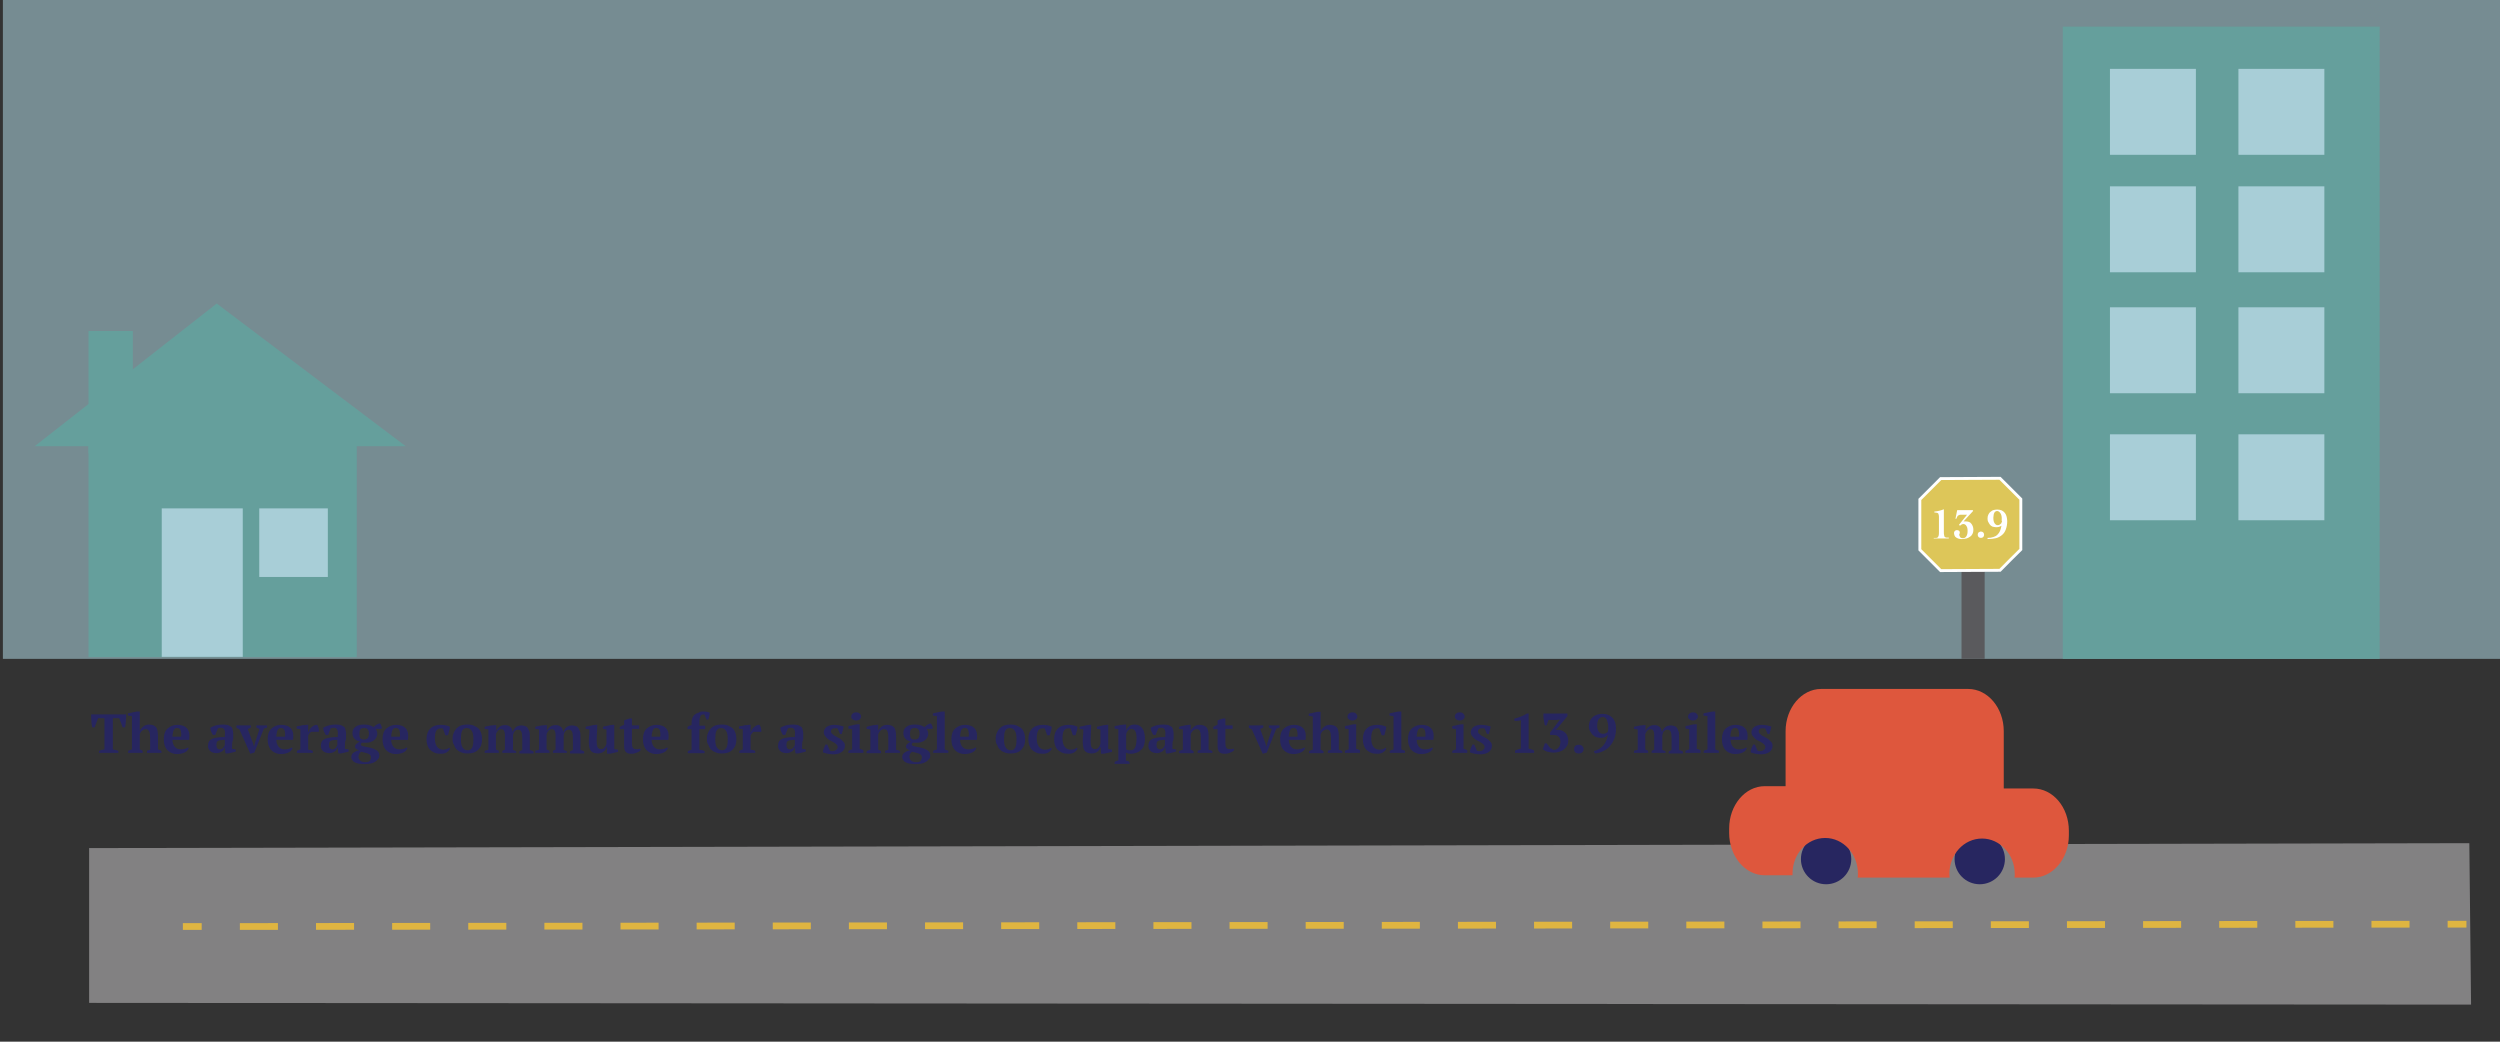 <?xml version="1.0" encoding="utf-8"?>
<!-- Generator: Adobe Illustrator 19.2.1, SVG Export Plug-In . SVG Version: 6.00 Build 0)  -->
<svg version="1.1" id="Layer_1" xmlns="http://www.w3.org/2000/svg" xmlns:xlink="http://www.w3.org/1999/xlink" x="0px" y="0px"
	 width="864px" height="360px" viewBox="0 0 864 360" style="enable-background:new 0 0 864 360;" xml:space="preserve">
<rect x="0" y="0" width="864" height="360" fill="#333333" stroke="none"/>
<style type="text/css">
	.st0{opacity:0.58;fill:#A8CED7;enable-background:new    ;}
	.st1{fill:#828182;}
	.st2{fill:none;}
	.st3{fill:none;stroke:#DFB541;stroke-width:2.334;stroke-miterlimit:10;}
	.st4{fill:none;stroke:#DFB541;stroke-width:2.334;stroke-miterlimit:10;stroke-dasharray:13.155,13.155;}
	.st5{fill:#5A5A5D;}
	.st6{fill:#272660;}
	.st7{fill:#DDC659;}
	.st8{fill:none;stroke:#FFFFFF;stroke-miterlimit:10;}
	.st9{fill:#FFFFFF;}
	.st10{fill:#DE573D;}
	.st11{fill:#659F9C;}
	.st12{fill:#A8CED7;}
</style>
<rect x="1" class="st0" width="863" height="227.7"/>
<path class="st1" d="M853.4,291.4l-821.9,1.7l0,0c0,0,0,0-0.1,0h-0.1h-0.1c-0.1,0-0.1,0-0.2,0s-0.1,0-0.2,0v53.5l823.2,0.6
	L853.4,291.4z"/>
<g>
	<line class="st2" x1="63.2" y1="320.2" x2="852.4" y2="319.4"/>
	<g>
		<line class="st3" x1="63.2" y1="320.2" x2="69.7" y2="320.2"/>
		<line class="st4" x1="82.9" y1="320.2" x2="839.3" y2="319.4"/>
		<line class="st3" x1="845.9" y1="319.4" x2="852.4" y2="319.4"/>
	</g>
</g>
<rect x="677.9" y="190.7" class="st5" width="8" height="37"/>
<g>
	<rect x="31.1" y="245.9" class="st2" width="628.7" height="26.4"/>
	<path class="st6" d="M40.7,260.2h-6.5v-0.7c0.3-0.1,0.5-0.2,0.9-0.3c0.3-0.1,0.6-0.2,1-0.2v-10.8h-2.2l-1.2,3.2h-0.8
		c-0.1-0.3-0.1-0.6-0.2-1s-0.1-0.8-0.1-1.2s-0.1-0.8-0.1-1.2s0-0.8,0-1.1h12.1c0,0.3,0,0.7,0,1.1s-0.1,0.8-0.1,1.2s-0.1,0.8-0.1,1.2
		c-0.1,0.4-0.1,0.7-0.2,1h-0.8l-1.2-3.2H39V259c0.3,0.1,0.7,0.1,1,0.2s0.6,0.2,0.9,0.3v0.7H40.7z"/>
	<path class="st6" d="M55.8,260.2h-5v-0.7c0.2-0.1,0.3-0.2,0.5-0.2c0.2-0.1,0.4-0.1,0.6-0.2v-3.8c0-1.1-0.1-1.9-0.3-2.4
		S51,252,50.4,252c-0.5,0-0.9,0.2-1.3,0.5c-0.4,0.3-0.6,0.8-0.8,1.2v5.3c0.2,0.1,0.4,0.1,0.5,0.2s0.3,0.2,0.5,0.3v0.7h-5v-0.7
		c0.4-0.2,0.8-0.4,1.3-0.5v-11.5l-1.4-0.2v-0.7c0.2-0.1,0.4-0.2,0.7-0.2s0.6-0.1,0.9-0.2c0.3-0.1,0.7-0.1,1-0.2
		c0.3-0.1,0.6-0.1,0.9-0.1h0.6v6.7l0,0c0.1-0.3,0.3-0.6,0.5-0.8c0.2-0.3,0.5-0.5,0.7-0.7s0.6-0.4,0.9-0.5s0.7-0.2,1-0.2
		c0.5,0,1,0.1,1.4,0.2c0.4,0.1,0.7,0.3,1,0.6s0.5,0.7,0.6,1.2s0.2,1.2,0.2,2v4.6c0.2,0.1,0.4,0.1,0.6,0.2c0.2,0.1,0.4,0.2,0.6,0.3
		L55.8,260.2L55.8,260.2z"/>
	<path class="st6" d="M65.2,258.7c-0.1,0.2-0.3,0.4-0.5,0.7s-0.5,0.4-0.8,0.6s-0.7,0.3-1.1,0.4c-0.4,0.1-0.9,0.2-1.4,0.2
		c-0.8,0-1.5-0.1-2.1-0.4c-0.6-0.2-1.1-0.6-1.5-1s-0.7-1-0.9-1.6s-0.3-1.3-0.3-2.1c0-1.6,0.4-2.9,1.3-3.7s2-1.3,3.5-1.3
		c0.6,0,1.2,0.1,1.8,0.3s1,0.5,1.4,0.9s0.6,0.9,0.8,1.6c0.1,0.7,0.1,1.5,0,2.4h-5.8c0,1,0.3,1.8,0.8,2.4s1.2,0.9,2.2,0.9
		c0.4,0,0.9-0.1,1.3-0.2c0.4-0.1,0.8-0.3,1.1-0.5L65.2,258.7z M61.3,251.6c-0.3,0-0.5,0-0.7,0.1s-0.4,0.3-0.5,0.5s-0.3,0.6-0.3,0.9
		c-0.1,0.4-0.2,0.9-0.2,1.5h3c0.1-1,0-1.7-0.2-2.3C62.2,251.9,61.9,251.6,61.3,251.6z"/>
	<path class="st6" d="M80.2,257.5c0,0.3,0,0.5,0,0.7s0,0.4,0,0.6l1.3,0.2v0.7c-0.2,0.1-0.4,0.2-0.6,0.2c-0.3,0.1-0.5,0.1-0.8,0.2
		s-0.6,0.1-0.8,0.2c-0.3,0-0.5,0.1-0.7,0.1H78c-0.1-0.3-0.2-0.6-0.2-0.9s0-0.6-0.1-1.1h-0.1c-0.1,0.3-0.2,0.5-0.3,0.7
		c-0.2,0.2-0.3,0.4-0.6,0.6c-0.3,0.2-0.5,0.3-0.8,0.4s-0.7,0.2-1.1,0.2s-0.8-0.1-1.2-0.2c-0.4-0.1-0.7-0.3-0.9-0.5
		c-0.3-0.2-0.5-0.5-0.6-0.8c-0.2-0.3-0.2-0.7-0.2-1.1c0-0.6,0.1-1,0.3-1.4c0.2-0.4,0.6-0.7,1-0.9c0.5-0.2,1.1-0.4,1.8-0.5
		s1.6-0.2,2.7-0.2c0.1-1.1,0.1-1.9-0.1-2.4s-0.6-0.8-1.2-0.8c-0.4,0-0.8,0.1-1.1,0.2l-0.9,2.3h-0.8c-0.1-0.2-0.2-0.3-0.3-0.5
		s-0.2-0.4-0.3-0.6c-0.1-0.2-0.2-0.4-0.2-0.7c-0.1-0.2-0.1-0.4-0.1-0.7c0.5-0.3,1.1-0.6,1.9-0.8s1.6-0.3,2.4-0.3
		c0.7,0,1.3,0.1,1.8,0.2c0.5,0.2,0.8,0.4,1.1,0.6c0.3,0.2,0.4,0.6,0.5,1s0.2,0.8,0.2,1.2c0,0.8,0,1.4,0,2.1
		C80.3,256.2,80.2,256.8,80.2,257.5z M76,259c0.3,0,0.5-0.1,0.7-0.2s0.4-0.2,0.5-0.4c0.1-0.1,0.2-0.3,0.3-0.5s0.1-0.3,0.2-0.4v-1.8
		c-0.6,0-1.1,0.1-1.5,0.1s-0.7,0.2-0.9,0.3c-0.2,0.1-0.4,0.3-0.4,0.6c-0.1,0.2-0.1,0.5-0.1,0.8c0,0.5,0.1,0.9,0.3,1.1
		C75.2,258.8,75.6,259,76,259z"/>
	<path class="st6" d="M86.5,260.5l-3.8-8.5c-0.4-0.1-0.7-0.3-1-0.5v-0.8h5v0.7c-0.2,0.1-0.3,0.2-0.5,0.3s-0.4,0.2-0.6,0.2l1.8,4.9
		l0.4,1.3l0,0l0.3-1.3l1.6-4.9c-0.2,0-0.4-0.1-0.6-0.2c-0.2-0.1-0.3-0.2-0.5-0.3v-0.7h3.7v0.7c-0.1,0.1-0.3,0.2-0.5,0.2
		c-0.2,0.1-0.4,0.1-0.6,0.2l-3.3,8.3L86.5,260.5z"/>
	<path class="st6" d="M101.1,258.7c-0.1,0.2-0.3,0.4-0.5,0.7s-0.5,0.4-0.8,0.6s-0.7,0.3-1.1,0.4s-0.9,0.2-1.4,0.2
		c-0.8,0-1.5-0.1-2.1-0.4c-0.6-0.2-1.1-0.6-1.5-1s-0.7-1-0.9-1.6s-0.3-1.3-0.3-2.1c0-1.6,0.4-2.9,1.3-3.7s2-1.3,3.5-1.3
		c0.6,0,1.2,0.1,1.8,0.3s1,0.5,1.4,0.9s0.6,0.9,0.8,1.6c0.1,0.7,0.1,1.5,0,2.4h-5.8c0,1,0.3,1.8,0.8,2.4s1.2,0.9,2.2,0.9
		c0.4,0,0.9-0.1,1.3-0.2s0.8-0.3,1.1-0.5L101.1,258.7z M97.2,251.6c-0.3,0-0.5,0-0.7,0.1s-0.4,0.3-0.5,0.5s-0.3,0.6-0.3,0.9
		c-0.1,0.4-0.2,0.9-0.2,1.5h3c0.1-1,0-1.7-0.2-2.3C98.1,251.9,97.7,251.6,97.2,251.6z"/>
	<path class="st6" d="M107.6,252.9c-0.2,0.1-0.3,0.2-0.5,0.4s-0.4,0.5-0.6,0.9v4.9c0.3,0,0.5,0.1,0.8,0.1c0.3,0.1,0.5,0.2,0.8,0.3
		v0.7h-5.5v-0.7c0.2-0.1,0.4-0.2,0.6-0.3c0.2-0.1,0.4-0.1,0.6-0.2v-7l-1.3-0.2v-0.7c0.2-0.1,0.5-0.2,0.8-0.2s0.6-0.1,0.9-0.2
		c0.3-0.1,0.6-0.1,0.9-0.1s0.5-0.1,0.8-0.1h0.6v2.5h0.1c0.1-0.3,0.2-0.6,0.4-0.9c0.2-0.3,0.4-0.6,0.7-0.8c0.3-0.3,0.6-0.5,0.9-0.6
		c0.3-0.2,0.6-0.2,1-0.2c0.1,0.2,0.3,0.4,0.4,0.8c0.1,0.3,0.2,0.6,0.2,0.9v0.7L107.6,252.9L107.6,252.9z"/>
	<path class="st6" d="M119.2,257.5c0,0.3,0,0.5,0,0.7s0,0.4,0,0.6l1.3,0.2v0.7c-0.2,0.1-0.4,0.2-0.6,0.2c-0.3,0.1-0.5,0.1-0.8,0.2
		s-0.6,0.1-0.8,0.2c-0.3,0-0.5,0.1-0.7,0.1H117c-0.1-0.3-0.2-0.6-0.2-0.9s0-0.6-0.1-1.1h-0.1c-0.1,0.3-0.2,0.5-0.3,0.7
		c-0.2,0.2-0.3,0.4-0.6,0.6c-0.3,0.2-0.5,0.3-0.8,0.4s-0.7,0.2-1.1,0.2s-0.8-0.1-1.2-0.2c-0.4-0.1-0.7-0.3-0.9-0.5
		c-0.3-0.2-0.5-0.5-0.6-0.8c-0.2-0.3-0.2-0.7-0.2-1.1c0-0.6,0.1-1,0.3-1.4c0.2-0.4,0.6-0.7,1-0.9c0.5-0.2,1.1-0.4,1.8-0.5
		s1.6-0.2,2.7-0.2c0.1-1.1,0.1-1.9-0.1-2.4s-0.6-0.8-1.2-0.8c-0.4,0-0.8,0.1-1.1,0.2l-0.9,2.3h-0.8c-0.1-0.2-0.2-0.3-0.3-0.5
		s-0.2-0.4-0.3-0.6c-0.1-0.2-0.2-0.4-0.2-0.7c-0.1-0.2-0.1-0.4-0.1-0.7c0.5-0.3,1.1-0.6,1.9-0.8s1.6-0.3,2.4-0.3
		c0.7,0,1.3,0.1,1.8,0.2c0.5,0.2,0.8,0.4,1.1,0.6c0.3,0.2,0.4,0.6,0.5,1s0.2,0.8,0.2,1.2c0,0.8,0,1.4,0,2.1
		C119.2,256.2,119.2,256.8,119.2,257.5z M114.9,259c0.3,0,0.5-0.1,0.7-0.2s0.4-0.2,0.5-0.4c0.1-0.1,0.2-0.3,0.3-0.5s0.1-0.3,0.2-0.4
		v-1.8c-0.6,0-1.1,0.1-1.5,0.1s-0.7,0.2-0.9,0.3c-0.2,0.1-0.4,0.3-0.4,0.6c-0.1,0.2-0.1,0.5-0.1,0.8c0,0.5,0.1,0.9,0.3,1.1
		C114.2,258.8,114.5,259,114.9,259z"/>
	<path class="st6" d="M125.8,250.4c0.8,0,1.5,0.1,2.1,0.3c0.5,0.2,1,0.4,1.2,0.6c0.6-0.6,1.3-1.1,2.1-1.3c0.1,0.1,0.2,0.2,0.3,0.3
		s0.2,0.3,0.2,0.4c0.1,0.1,0.1,0.3,0.2,0.4c0,0.1,0.1,0.3,0.1,0.3l-0.2,0.5h-2c0.1,0.2,0.3,0.4,0.4,0.7s0.2,0.6,0.2,1
		s-0.1,0.8-0.3,1.2s-0.4,0.7-0.8,1c-0.4,0.3-0.8,0.5-1.4,0.7s-1.2,0.2-1.9,0.2c-0.2,0-0.4,0-0.6,0s-0.3,0-0.4,0
		c-0.1,0.1-0.1,0.2-0.2,0.3s-0.1,0.2-0.1,0.3c0,0.2,0.2,0.4,0.5,0.5s0.7,0.2,1.2,0.3s1,0.2,1.5,0.3c0.5,0.1,1,0.3,1.5,0.5
		s0.9,0.5,1.2,0.8s0.5,0.8,0.5,1.3s-0.1,1-0.4,1.3s-0.6,0.7-1.1,1s-1,0.5-1.6,0.6s-1.3,0.2-2,0.2c-0.8,0-1.5-0.1-2.1-0.2
		s-1.1-0.3-1.4-0.5c-0.4-0.2-0.6-0.5-0.8-0.8s-0.3-0.6-0.3-0.9c0-0.4,0.1-0.7,0.2-0.9s0.3-0.5,0.6-0.7s0.5-0.3,0.9-0.5
		s0.7-0.2,1.1-0.3c-0.2-0.1-0.4-0.1-0.6-0.2s-0.3-0.2-0.5-0.3c-0.1-0.1-0.3-0.2-0.3-0.4c-0.1-0.1-0.1-0.3-0.1-0.5s0.1-0.3,0.2-0.5
		s0.2-0.3,0.4-0.4c0.2-0.1,0.3-0.3,0.5-0.4s0.4-0.2,0.6-0.3c-0.8-0.2-1.4-0.5-1.9-1s-0.7-1.2-0.7-2c0-1,0.4-1.7,1.2-2.2
		C123.4,250.7,124.5,250.4,125.8,250.4z M128.2,261.7c0-0.3-0.1-0.6-0.3-0.8s-0.5-0.4-0.8-0.5s-0.7-0.2-1.1-0.3
		c-0.4-0.1-0.8-0.2-1.2-0.3c-0.3,0.3-0.6,0.5-0.7,0.8s-0.2,0.6-0.2,0.9c0,0.6,0.2,1,0.6,1.4c0.4,0.3,1,0.5,1.7,0.5s1.2-0.1,1.6-0.4
		C128.1,262.5,128.2,262.1,128.2,261.7z M124.2,253.6c0,0.7,0.1,1.2,0.3,1.5s0.7,0.5,1.3,0.5s1-0.2,1.3-0.5c0.2-0.3,0.4-0.8,0.4-1.5
		s-0.1-1.2-0.4-1.5c-0.2-0.3-0.7-0.5-1.3-0.5s-1.1,0.2-1.3,0.5S124.2,252.9,124.2,253.6z"/>
	<path class="st6" d="M140.8,258.7c-0.1,0.2-0.3,0.4-0.5,0.7s-0.5,0.4-0.8,0.6s-0.7,0.3-1.1,0.4c-0.4,0.1-0.9,0.2-1.4,0.2
		c-0.8,0-1.5-0.1-2.1-0.4c-0.6-0.2-1.1-0.6-1.5-1s-0.7-1-0.9-1.6s-0.3-1.3-0.3-2.1c0-1.6,0.4-2.9,1.3-3.7s2-1.3,3.5-1.3
		c0.6,0,1.2,0.1,1.8,0.3s1,0.5,1.4,0.9s0.6,0.9,0.8,1.6c0.1,0.7,0.1,1.5,0,2.4h-5.8c0,1,0.3,1.8,0.8,2.4s1.2,0.9,2.2,0.9
		c0.4,0,0.9-0.1,1.3-0.2c0.4-0.1,0.8-0.3,1.1-0.5L140.8,258.7z M136.9,251.6c-0.3,0-0.5,0-0.7,0.1s-0.4,0.3-0.5,0.5
		s-0.3,0.6-0.3,0.9c-0.1,0.4-0.2,0.9-0.2,1.5h3c0.1-1,0-1.7-0.2-2.3C137.8,251.9,137.4,251.6,136.9,251.6z"/>
	<path class="st6" d="M155.5,258.7c-0.1,0.3-0.2,0.5-0.4,0.7s-0.4,0.4-0.7,0.6s-0.6,0.3-1,0.4s-0.7,0.1-1.1,0.1
		c-0.8,0-1.6-0.1-2.2-0.4s-1.1-0.6-1.5-1s-0.7-1-0.9-1.6s-0.3-1.3-0.3-2c0-1.6,0.4-2.8,1.3-3.7c0.9-0.9,2.1-1.3,3.8-1.3
		c0.6,0,1.2,0.1,1.7,0.2c0.5,0.1,1,0.3,1.3,0.5c0,0.2-0.1,0.5-0.1,0.7c0,0.3-0.1,0.5-0.2,0.8s-0.1,0.5-0.2,0.8s-0.2,0.5-0.2,0.6
		h-0.9l-0.8-2.3c-0.1-0.1-0.2-0.1-0.3-0.1s-0.3,0-0.5,0c-0.3,0-0.6,0.1-0.9,0.2c-0.2,0.1-0.4,0.3-0.6,0.6c-0.2,0.3-0.3,0.7-0.4,1.2
		s-0.1,1.1-0.1,1.8c0,0.5,0.1,1,0.2,1.4c0.1,0.4,0.3,0.8,0.5,1.1s0.5,0.6,0.9,0.8s0.8,0.3,1.3,0.3c0.4,0,0.8-0.1,1.2-0.2
		c0.3-0.1,0.6-0.3,0.8-0.5L155.5,258.7z"/>
	<path class="st6" d="M156.4,255.4c0-0.8,0.1-1.5,0.4-2.1c0.2-0.6,0.6-1.1,1-1.6c0.4-0.4,1-0.8,1.6-1s1.3-0.3,2.1-0.3
		c0.9,0,1.7,0.1,2.3,0.4s1.2,0.6,1.6,1c0.4,0.4,0.7,1,0.9,1.6s0.3,1.3,0.3,2c0,0.8-0.1,1.5-0.3,2.1s-0.6,1.1-1,1.6
		c-0.4,0.4-1,0.8-1.6,1s-1.3,0.3-2.1,0.3c-0.9,0-1.6-0.1-2.2-0.4c-0.6-0.2-1.2-0.6-1.6-1c-0.4-0.4-0.7-1-0.9-1.6
		C156.5,256.9,156.4,256.2,156.4,255.4z M159.3,255.4c0,0.6,0,1.1,0.1,1.6s0.2,0.9,0.4,1.2s0.4,0.6,0.7,0.8s0.7,0.3,1.2,0.3
		c0.3,0,0.5-0.1,0.8-0.2c0.2-0.1,0.4-0.3,0.6-0.6c0.2-0.3,0.3-0.7,0.4-1.2s0.1-1.1,0.1-1.8c0-0.6,0-1.1-0.1-1.6s-0.2-0.9-0.4-1.2
		s-0.4-0.6-0.7-0.8s-0.7-0.3-1.1-0.3c-0.3,0-0.6,0.1-0.9,0.2c-0.2,0.1-0.4,0.3-0.6,0.6s-0.3,0.7-0.4,1.2
		C159.4,254.2,159.3,254.7,159.3,255.4z"/>
	<path class="st6" d="M178.4,260.2h-4.8v-0.7c0.1-0.1,0.3-0.2,0.4-0.2c0.2-0.1,0.3-0.2,0.5-0.2v-3.8c0-0.6,0-1.1,0-1.5
		s-0.1-0.7-0.2-1s-0.2-0.5-0.4-0.6s-0.4-0.2-0.7-0.2c-0.4,0-0.8,0.2-1.1,0.5s-0.5,0.7-0.7,1.2v5.3c0.3,0.1,0.7,0.3,1,0.5v0.7h-4.9
		v-0.7c0.2-0.1,0.4-0.2,0.6-0.2c0.2-0.1,0.4-0.1,0.7-0.2v-7l-1.3-0.2v-0.7c0.2-0.1,0.5-0.2,0.8-0.2s0.6-0.1,0.9-0.2
		c0.3-0.1,0.6-0.1,0.9-0.1s0.5-0.1,0.8-0.1h0.6v2.1l0,0c0.2-0.6,0.6-1.1,1.1-1.5s1.1-0.6,1.9-0.6c0.3,0,0.6,0,0.9,0.1
		s0.6,0.2,0.8,0.4s0.5,0.4,0.6,0.7s0.3,0.7,0.4,1.2c0.2-0.7,0.6-1.3,1.1-1.7s1.2-0.6,1.9-0.6c0.5,0,0.9,0.1,1.2,0.2
		c0.4,0.1,0.7,0.3,0.9,0.6s0.4,0.7,0.6,1.2s0.2,1.2,0.2,2v4.5c0.4,0.1,0.8,0.2,1.3,0.5v0.7h-4.9v-0.7c0.3-0.2,0.6-0.3,1-0.5v-4.1
		c0-1-0.1-1.7-0.3-2.2s-0.6-0.7-1.2-0.7c-0.5,0-0.8,0.2-1.1,0.5s-0.5,0.8-0.6,1.4v5.1c0.2,0.1,0.4,0.1,0.6,0.2s0.3,0.2,0.5,0.2
		V260.2L178.4,260.2z"/>
	<path class="st6" d="M195.9,260.2h-4.8v-0.7c0.1-0.1,0.3-0.2,0.4-0.2c0.2-0.1,0.3-0.2,0.5-0.2v-3.8c0-0.6,0-1.1,0-1.5
		s-0.1-0.7-0.2-1s-0.2-0.5-0.4-0.6s-0.4-0.2-0.7-0.2c-0.4,0-0.8,0.2-1.1,0.5s-0.5,0.7-0.7,1.2v5.3c0.3,0.1,0.7,0.3,1,0.5v0.7H185
		v-0.7c0.2-0.1,0.4-0.2,0.6-0.2c0.2-0.1,0.4-0.1,0.7-0.2v-7l-1.3-0.2v-0.7c0.2-0.1,0.5-0.2,0.8-0.2s0.6-0.1,0.9-0.2
		c0.3-0.1,0.6-0.1,0.9-0.1s0.5-0.1,0.8-0.1h0.6v2.1l0,0c0.2-0.6,0.6-1.1,1.1-1.5s1.1-0.6,1.9-0.6c0.3,0,0.6,0,0.9,0.1
		s0.6,0.2,0.8,0.4s0.5,0.4,0.6,0.7s0.3,0.7,0.4,1.2c0.2-0.7,0.6-1.3,1.1-1.7s1.2-0.6,1.9-0.6c0.5,0,0.9,0.1,1.2,0.2
		c0.4,0.1,0.7,0.3,0.9,0.6s0.4,0.7,0.6,1.2s0.2,1.2,0.2,2v4.5c0.4,0.1,0.8,0.2,1.3,0.5v0.7H197v-0.7c0.3-0.2,0.6-0.3,1-0.5v-4.1
		c0-1-0.1-1.7-0.3-2.2s-0.6-0.7-1.2-0.7c-0.5,0-0.8,0.2-1.1,0.5s-0.5,0.8-0.6,1.4v5.1c0.2,0.1,0.4,0.1,0.6,0.2s0.3,0.2,0.5,0.2
		V260.2L195.9,260.2z"/>
	<path class="st6" d="M203.5,256.5c0-0.8,0-1.5,0.1-2.2s0.1-1.4,0.1-2.2l-1.3-0.2v-0.7c0.2-0.1,0.5-0.2,0.8-0.2
		c0.3-0.1,0.6-0.1,0.9-0.2c0.3-0.1,0.6-0.1,0.9-0.2c0.3,0,0.5-0.1,0.8-0.1h0.6c0,1,0,1.9-0.1,2.8c0,0.9-0.1,1.8-0.1,2.7
		c0,1,0.1,1.8,0.3,2.2s0.6,0.7,1.2,0.7c0.4,0,0.8-0.1,1.1-0.4s0.6-0.8,0.8-1.4v-5l-1.2-0.2v-0.7c0.2-0.1,0.4-0.2,0.7-0.2
		c0.3-0.1,0.6-0.1,0.9-0.2c0.3-0.1,0.6-0.1,0.9-0.2c0.3,0,0.6-0.1,0.8-0.1h0.6v8.4l1.3,0.2v0.7c-0.2,0.1-0.4,0.2-0.7,0.2
		c-0.3,0.1-0.5,0.1-0.8,0.2s-0.6,0.1-0.9,0.2c-0.3,0-0.5,0.1-0.8,0.1h-0.6l-0.1-2.3h-0.1c-0.1,0.3-0.2,0.5-0.3,0.8
		c-0.2,0.3-0.4,0.5-0.6,0.7c-0.3,0.2-0.6,0.4-0.9,0.5c-0.4,0.1-0.7,0.2-1.2,0.2s-0.9-0.1-1.3-0.2c-0.4-0.1-0.7-0.3-1-0.6
		s-0.5-0.7-0.6-1.2C203.6,257.9,203.5,257.2,203.5,256.5z"/>
	<path class="st6" d="M214.2,251.2c0.5-0.3,1-0.5,1.5-0.7V249c0.1-0.1,0.2-0.1,0.4-0.2c0.2-0.1,0.4-0.1,0.6-0.2s0.4-0.1,0.6-0.2
		c0.2-0.1,0.4-0.1,0.5-0.1h0.6v2.4h2.5v1.2h-2.5v4.9c0,0.8,0.1,1.3,0.3,1.6s0.5,0.5,1,0.5c0.2,0,0.5,0,0.8,0s0.5-0.1,0.8-0.2
		l0.1,0.6c-0.1,0.1-0.3,0.2-0.5,0.4s-0.5,0.2-0.8,0.4c-0.3,0.1-0.6,0.2-0.9,0.3s-0.7,0.1-1.1,0.1c-0.8,0-1.4-0.2-1.8-0.6
		c-0.4-0.4-0.6-1.1-0.6-2.1V252h-1.5L214.2,251.2L214.2,251.2z"/>
	<path class="st6" d="M230.8,258.7c-0.1,0.2-0.3,0.4-0.5,0.7s-0.5,0.4-0.8,0.6s-0.7,0.3-1.1,0.4c-0.4,0.1-0.9,0.2-1.4,0.2
		c-0.8,0-1.5-0.1-2.1-0.4c-0.6-0.2-1.1-0.6-1.5-1s-0.7-1-0.9-1.6s-0.3-1.3-0.3-2.1c0-1.6,0.4-2.9,1.3-3.7s2-1.3,3.5-1.3
		c0.6,0,1.2,0.1,1.8,0.3s1,0.5,1.4,0.9s0.6,0.9,0.8,1.6c0.1,0.7,0.1,1.5,0,2.4h-5.8c0,1,0.3,1.8,0.8,2.4s1.2,0.9,2.2,0.9
		c0.4,0,0.9-0.1,1.3-0.2c0.4-0.1,0.8-0.3,1.1-0.5L230.8,258.7z M226.9,251.6c-0.3,0-0.5,0-0.7,0.1s-0.4,0.3-0.5,0.5
		s-0.3,0.6-0.3,0.9c-0.1,0.4-0.2,0.9-0.2,1.5h3c0.1-1,0-1.7-0.2-2.3C227.8,251.9,227.5,251.6,226.9,251.6z"/>
	<path class="st6" d="M243,245.9c0.5,0,1,0,1.4,0.1s0.7,0.2,0.9,0.3c0,0.4-0.1,0.8-0.2,1.3c-0.1,0.4-0.2,0.8-0.3,1.1h-0.6l-0.8-1.8
		c-0.3,0-0.6,0-0.8,0.1s-0.4,0.2-0.5,0.4s-0.2,0.5-0.3,0.9s-0.1,0.9-0.1,1.5v1h2v1.2h-2v7.1c0.7,0.1,1.3,0.2,1.8,0.5v0.7h-5.8v-0.7
		c0.4-0.2,0.8-0.4,1.3-0.5V252h-1.4v-0.8c0.4-0.3,0.9-0.5,1.4-0.6V250c0-0.8,0.1-1.4,0.3-1.9s0.5-0.9,0.9-1.2s0.8-0.5,1.3-0.6
		C241.9,245.9,242.4,245.9,243,245.9z"/>
	<path class="st6" d="M244.3,255.4c0-0.8,0.1-1.5,0.4-2.1c0.2-0.6,0.6-1.1,1-1.6c0.4-0.4,1-0.8,1.6-1s1.3-0.3,2.1-0.3
		c0.9,0,1.7,0.1,2.3,0.4s1.2,0.6,1.6,1s0.7,1,0.9,1.6s0.3,1.3,0.3,2c0,0.8-0.1,1.5-0.3,2.1s-0.6,1.1-1,1.6c-0.4,0.4-1,0.8-1.6,1
		s-1.3,0.3-2.1,0.3c-0.9,0-1.6-0.1-2.2-0.4c-0.6-0.2-1.2-0.6-1.6-1s-0.7-1-0.9-1.6C244.4,256.9,244.3,256.2,244.3,255.4z
		 M247.2,255.4c0,0.6,0,1.1,0.1,1.6s0.2,0.9,0.4,1.2s0.4,0.6,0.7,0.8s0.7,0.3,1.2,0.3c0.3,0,0.5-0.1,0.8-0.2
		c0.2-0.1,0.4-0.3,0.6-0.6c0.2-0.3,0.3-0.7,0.4-1.2s0.1-1.1,0.1-1.8c0-0.6,0-1.1-0.1-1.6s-0.2-0.9-0.4-1.2s-0.4-0.6-0.7-0.8
		s-0.7-0.3-1.1-0.3c-0.3,0-0.6,0.1-0.9,0.2c-0.2,0.1-0.4,0.3-0.6,0.6s-0.3,0.7-0.4,1.2C247.3,254.2,247.2,254.7,247.2,255.4z"/>
	<path class="st6" d="M260.5,252.9c-0.2,0.1-0.3,0.2-0.5,0.4s-0.4,0.5-0.6,0.9v4.9c0.3,0,0.5,0.1,0.8,0.1c0.3,0.1,0.5,0.2,0.8,0.3
		v0.7h-5.5v-0.7c0.2-0.1,0.4-0.2,0.6-0.3s0.4-0.1,0.6-0.2v-7l-1.3-0.2v-0.7c0.2-0.1,0.5-0.2,0.8-0.2c0.3,0,0.6-0.1,0.9-0.2
		c0.3-0.1,0.6-0.1,0.9-0.1s0.5-0.1,0.8-0.1h0.6v2.5h0.1c0.1-0.3,0.2-0.6,0.4-0.9s0.4-0.6,0.7-0.8c0.3-0.3,0.6-0.5,0.9-0.6
		c0.3-0.2,0.6-0.2,1-0.2c0.1,0.2,0.3,0.4,0.4,0.8c0.1,0.3,0.2,0.6,0.2,0.9v0.7L260.5,252.9L260.5,252.9z"/>
	<path class="st6" d="M277.2,257.5c0,0.3,0,0.5,0,0.7s0,0.4,0,0.6l1.3,0.2v0.7c-0.2,0.1-0.4,0.2-0.6,0.2c-0.3,0.1-0.5,0.1-0.8,0.2
		s-0.6,0.1-0.8,0.2c-0.3,0-0.5,0.1-0.7,0.1H275c-0.1-0.3-0.2-0.6-0.2-0.9s0-0.6-0.1-1.1h-0.1c-0.1,0.3-0.2,0.5-0.3,0.7
		c-0.2,0.2-0.3,0.4-0.6,0.6c-0.3,0.2-0.5,0.3-0.8,0.4s-0.7,0.2-1.1,0.2s-0.8-0.1-1.2-0.2c-0.4-0.1-0.7-0.3-0.9-0.5
		c-0.3-0.2-0.5-0.5-0.6-0.8c-0.2-0.3-0.2-0.7-0.2-1.1c0-0.6,0.1-1,0.3-1.4c0.2-0.4,0.6-0.7,1-0.9c0.5-0.2,1.1-0.4,1.8-0.5
		s1.6-0.2,2.7-0.2c0.1-1.1,0.1-1.9-0.1-2.4s-0.6-0.8-1.2-0.8c-0.4,0-0.8,0.1-1.1,0.2l-0.9,2.3h-0.8c-0.1-0.2-0.2-0.3-0.3-0.5
		s-0.2-0.4-0.3-0.6c-0.1-0.2-0.2-0.4-0.2-0.7c-0.1-0.2-0.1-0.4-0.1-0.7c0.5-0.3,1.1-0.6,1.9-0.8s1.6-0.3,2.4-0.3
		c0.7,0,1.3,0.1,1.8,0.2c0.5,0.2,0.8,0.4,1.1,0.6c0.3,0.2,0.4,0.6,0.5,1s0.2,0.8,0.2,1.2c0,0.8,0,1.4,0,2.1
		C277.3,256.2,277.2,256.8,277.2,257.5z M273,259c0.3,0,0.5-0.1,0.7-0.2s0.4-0.2,0.5-0.4c0.1-0.1,0.2-0.3,0.3-0.5s0.1-0.3,0.2-0.4
		v-1.8c-0.6,0-1.1,0.1-1.5,0.1s-0.7,0.2-0.9,0.3c-0.2,0.1-0.4,0.3-0.4,0.6c-0.1,0.2-0.1,0.5-0.1,0.8c0,0.5,0.1,0.9,0.3,1.1
		C272.2,258.8,272.6,259,273,259z"/>
	<path class="st6" d="M289.5,258.2c0-0.3-0.1-0.6-0.4-0.9c-0.2-0.2-0.5-0.5-0.9-0.7c-0.3-0.2-0.7-0.4-1.1-0.6
		c-0.4-0.2-0.8-0.4-1.1-0.7s-0.6-0.6-0.9-1s-0.4-0.8-0.4-1.3c0-0.4,0.1-0.7,0.3-1s0.4-0.6,0.7-0.8s0.7-0.4,1.1-0.5s0.9-0.2,1.4-0.2
		c0.7,0,1.3,0.1,1.9,0.2c0.6,0.1,1.1,0.3,1.5,0.4c-0.1,0.4-0.2,0.8-0.3,1.3c-0.2,0.5-0.3,0.9-0.4,1.3h-0.6l-0.8-1.9
		c-0.2-0.1-0.3-0.1-0.5-0.1s-0.3,0-0.6,0c-0.4,0-0.7,0.1-0.9,0.3s-0.3,0.5-0.3,0.8s0.1,0.6,0.4,0.8s0.5,0.5,0.9,0.7
		c0.3,0.2,0.7,0.4,1.1,0.6c0.4,0.2,0.8,0.4,1.1,0.7s0.6,0.6,0.9,0.9s0.4,0.8,0.4,1.3c0,0.9-0.4,1.6-1.1,2.1s-1.7,0.8-2.9,0.8
		c-0.6,0-1.2-0.1-1.9-0.2c-0.6-0.1-1.2-0.3-1.7-0.5c0-0.5,0.1-0.9,0.3-1.4s0.4-0.9,0.6-1.3h0.6l0.9,2.1c0.1,0.1,0.3,0.2,0.5,0.2
		s0.3,0,0.5,0c0.4,0,0.7-0.1,1-0.3C289.3,258.9,289.5,258.6,289.5,258.2z"/>
	<path class="st6" d="M298.4,260.2h-5.2v-0.7c0.2-0.1,0.4-0.2,0.6-0.3s0.4-0.1,0.7-0.2v-7l-1.3-0.2V251c0.2-0.1,0.4-0.2,0.7-0.2
		s0.6-0.1,0.9-0.2c0.3-0.1,0.6-0.1,0.9-0.2c0.3,0,0.6-0.1,0.8-0.1h0.6v8.5c0.3,0.1,0.5,0.1,0.7,0.2s0.4,0.2,0.6,0.3L298.4,260.2
		L298.4,260.2z M294.2,247.6c0-0.4,0.2-0.8,0.5-1c0.3-0.3,0.7-0.4,1.2-0.4s0.9,0.1,1.2,0.4c0.3,0.3,0.5,0.6,0.5,1s-0.2,0.8-0.5,1
		c-0.3,0.3-0.7,0.4-1.2,0.4s-0.9-0.1-1.2-0.4C294.3,248.4,294.2,248.1,294.2,247.6z"/>
	<path class="st6" d="M310.9,260.2h-5v-0.7c0.2-0.1,0.3-0.2,0.5-0.2c0.2-0.1,0.3-0.1,0.6-0.2v-4.5c0-0.8-0.1-1.4-0.3-1.9
		s-0.6-0.7-1.2-0.7c-0.5,0-0.9,0.2-1.2,0.5s-0.6,0.7-0.8,1.3v5.3c0.2,0.1,0.4,0.1,0.5,0.2c0.2,0.1,0.3,0.2,0.5,0.3v0.7h-5v-0.7
		c0.3-0.2,0.7-0.3,1.3-0.5v-7l-1.3-0.2v-0.7c0.2-0.1,0.4-0.1,0.6-0.2c0.2-0.1,0.6-0.1,0.9-0.2s0.6-0.1,1-0.2c0.3,0,0.6-0.1,0.9-0.1
		h0.6v2l0,0c0.3-0.5,0.7-1,1.2-1.4s1.2-0.6,1.9-0.6c0.5,0,0.9,0.1,1.3,0.2c0.4,0.1,0.7,0.3,1,0.6s0.5,0.7,0.6,1.2s0.2,1.2,0.2,2v4.6
		c0.5,0.1,0.9,0.2,1.3,0.5v0.6L310.9,260.2L310.9,260.2z"/>
	<path class="st6" d="M316.2,250.4c0.8,0,1.5,0.1,2.1,0.3c0.5,0.2,1,0.4,1.2,0.6c0.6-0.6,1.3-1.1,2.1-1.3c0.1,0.1,0.2,0.2,0.3,0.3
		s0.2,0.3,0.2,0.4c0.1,0.1,0.1,0.3,0.2,0.4c0,0.1,0.1,0.3,0.1,0.3l-0.2,0.5h-2c0.1,0.2,0.3,0.4,0.4,0.7s0.2,0.6,0.2,1
		s-0.1,0.8-0.3,1.2s-0.4,0.7-0.8,1c-0.4,0.3-0.8,0.5-1.4,0.7s-1.2,0.2-1.9,0.2c-0.2,0-0.4,0-0.6,0s-0.3,0-0.4,0
		c-0.1,0.1-0.1,0.2-0.2,0.3s-0.1,0.2-0.1,0.3c0,0.2,0.2,0.4,0.5,0.5s0.7,0.2,1.2,0.3s1,0.2,1.5,0.3s1,0.3,1.5,0.5s0.9,0.5,1.2,0.8
		s0.5,0.8,0.5,1.3s-0.1,1-0.4,1.3s-0.6,0.7-1.1,1s-1,0.5-1.6,0.6s-1.3,0.2-2,0.2c-0.8,0-1.5-0.1-2.1-0.2s-1.1-0.3-1.4-0.5
		c-0.4-0.2-0.6-0.5-0.8-0.8s-0.3-0.6-0.3-0.9c0-0.4,0.1-0.7,0.2-0.9s0.3-0.5,0.6-0.7s0.5-0.3,0.9-0.5s0.7-0.2,1.1-0.3
		c-0.2-0.1-0.4-0.1-0.6-0.2s-0.3-0.2-0.5-0.3c-0.1-0.1-0.3-0.2-0.3-0.4c-0.1-0.1-0.1-0.3-0.1-0.5s0.1-0.3,0.2-0.5s0.2-0.3,0.4-0.4
		c0.2-0.1,0.3-0.3,0.5-0.4s0.4-0.2,0.6-0.3c-0.8-0.2-1.4-0.5-1.9-1s-0.7-1.2-0.7-2c0-1,0.4-1.7,1.2-2.2
		C313.8,250.7,314.8,250.4,316.2,250.4z M318.6,261.7c0-0.3-0.1-0.6-0.3-0.8s-0.5-0.4-0.8-0.5s-0.7-0.2-1.1-0.3s-0.8-0.2-1.2-0.3
		c-0.3,0.3-0.6,0.5-0.7,0.8s-0.2,0.6-0.2,0.9c0,0.6,0.2,1,0.6,1.4c0.4,0.3,1,0.5,1.7,0.5s1.2-0.1,1.6-0.4
		C318.4,262.5,318.6,262.1,318.6,261.7z M314.5,253.6c0,0.7,0.1,1.2,0.3,1.5s0.7,0.5,1.3,0.5s1-0.2,1.3-0.5c0.2-0.3,0.4-0.8,0.4-1.5
		s-0.1-1.2-0.4-1.5c-0.2-0.3-0.7-0.5-1.3-0.5s-1.1,0.2-1.3,0.5S314.5,252.9,314.5,253.6z"/>
	<path class="st6" d="M327.7,260.2h-5.2v-0.7c0.4-0.2,0.8-0.4,1.3-0.5v-11.5l-1.4-0.2v-0.7c0.2-0.1,0.4-0.2,0.7-0.2
		c0.3-0.1,0.6-0.1,0.9-0.2c0.3-0.1,0.7-0.1,1-0.2s0.6-0.1,0.9-0.1h0.6V259c0.4,0.1,0.8,0.3,1.3,0.5L327.7,260.2L327.7,260.2
		L327.7,260.2z"/>
	<path class="st6" d="M337.4,258.7c-0.1,0.2-0.3,0.4-0.5,0.7s-0.5,0.4-0.8,0.6s-0.7,0.3-1.1,0.4s-0.9,0.2-1.4,0.2
		c-0.8,0-1.5-0.1-2.1-0.4c-0.6-0.2-1.1-0.6-1.5-1s-0.7-1-0.9-1.6s-0.3-1.3-0.3-2.1c0-1.6,0.4-2.9,1.3-3.7s2-1.3,3.5-1.3
		c0.6,0,1.2,0.1,1.8,0.3s1,0.5,1.4,0.9s0.6,0.9,0.8,1.6c0.1,0.7,0.1,1.5,0,2.4h-5.8c0,1,0.3,1.8,0.8,2.4s1.2,0.9,2.2,0.9
		c0.4,0,0.9-0.1,1.3-0.2s0.8-0.3,1.1-0.5L337.4,258.7z M333.5,251.6c-0.3,0-0.5,0-0.7,0.1s-0.4,0.3-0.5,0.5s-0.3,0.6-0.3,0.9
		c-0.1,0.4-0.2,0.9-0.2,1.5h3c0.1-1,0-1.7-0.2-2.3C334.4,251.9,334.1,251.6,333.5,251.6z"/>
	<path class="st6" d="M344.1,255.4c0-0.8,0.1-1.5,0.4-2.1c0.2-0.6,0.6-1.1,1-1.6c0.4-0.4,1-0.8,1.6-1s1.3-0.3,2.1-0.3
		c0.9,0,1.7,0.1,2.3,0.4s1.2,0.6,1.6,1s0.7,1,0.9,1.6s0.3,1.3,0.3,2c0,0.8-0.1,1.5-0.3,2.1s-0.6,1.1-1,1.6c-0.4,0.4-1,0.8-1.6,1
		s-1.3,0.3-2.1,0.3c-0.9,0-1.6-0.1-2.2-0.4c-0.6-0.2-1.2-0.6-1.6-1s-0.7-1-0.9-1.6C344.2,256.9,344.1,256.2,344.1,255.4z M347,255.4
		c0,0.6,0,1.1,0.1,1.6s0.2,0.9,0.4,1.2s0.4,0.6,0.7,0.8s0.7,0.3,1.2,0.3c0.3,0,0.5-0.1,0.8-0.2c0.2-0.1,0.4-0.3,0.6-0.6
		c0.2-0.3,0.3-0.7,0.4-1.2s0.1-1.1,0.1-1.8c0-0.6,0-1.1-0.1-1.6s-0.2-0.9-0.4-1.2s-0.4-0.6-0.7-0.8s-0.7-0.3-1.1-0.3
		c-0.3,0-0.6,0.1-0.9,0.2c-0.2,0.1-0.4,0.3-0.6,0.6s-0.3,0.7-0.4,1.2C347.1,254.2,347,254.7,347,255.4z"/>
	<path class="st6" d="M363.5,258.7c-0.1,0.3-0.2,0.5-0.4,0.7s-0.4,0.4-0.7,0.6c-0.3,0.2-0.6,0.3-1,0.4s-0.7,0.1-1.1,0.1
		c-0.8,0-1.6-0.1-2.2-0.4s-1.1-0.6-1.5-1s-0.7-1-0.9-1.6s-0.3-1.3-0.3-2c0-1.6,0.4-2.8,1.3-3.7s2.1-1.3,3.8-1.3
		c0.6,0,1.2,0.1,1.7,0.2c0.5,0.1,1,0.3,1.3,0.5c0,0.2-0.1,0.5-0.1,0.7c0,0.3-0.1,0.5-0.2,0.8s-0.1,0.5-0.2,0.8s-0.2,0.5-0.2,0.6
		h-0.9l-0.8-2.3c-0.1-0.1-0.2-0.1-0.3-0.1s-0.3,0-0.5,0c-0.3,0-0.6,0.1-0.9,0.2c-0.2,0.1-0.4,0.3-0.6,0.6s-0.3,0.7-0.4,1.2
		s-0.1,1.1-0.1,1.8c0,0.5,0.1,1,0.2,1.4s0.3,0.8,0.5,1.1s0.5,0.6,0.9,0.8s0.8,0.3,1.3,0.3c0.4,0,0.8-0.1,1.2-0.2
		c0.3-0.1,0.6-0.3,0.8-0.5L363.5,258.7z"/>
	<path class="st6" d="M372.4,258.7c-0.1,0.3-0.2,0.5-0.4,0.7s-0.4,0.4-0.7,0.6c-0.3,0.2-0.6,0.3-1,0.4s-0.7,0.1-1.1,0.1
		c-0.8,0-1.6-0.1-2.2-0.4s-1.1-0.6-1.5-1s-0.7-1-0.9-1.6s-0.3-1.3-0.3-2c0-1.6,0.4-2.8,1.3-3.7s2.1-1.3,3.8-1.3
		c0.6,0,1.2,0.1,1.7,0.2c0.5,0.1,1,0.3,1.3,0.5c0,0.2-0.1,0.5-0.1,0.7c0,0.3-0.1,0.5-0.2,0.8s-0.1,0.5-0.2,0.8s-0.2,0.5-0.2,0.6
		h-0.9l-0.8-2.3c-0.1-0.1-0.2-0.1-0.3-0.1s-0.3,0-0.5,0c-0.3,0-0.6,0.1-0.9,0.2c-0.2,0.1-0.4,0.3-0.6,0.6s-0.3,0.7-0.4,1.2
		s-0.1,1.1-0.1,1.8c0,0.5,0.1,1,0.2,1.4s0.3,0.8,0.5,1.1s0.5,0.6,0.9,0.8s0.8,0.3,1.3,0.3c0.4,0,0.8-0.1,1.2-0.2
		c0.3-0.1,0.6-0.3,0.8-0.5L372.4,258.7z"/>
	<path class="st6" d="M374.2,256.5c0-0.8,0-1.5,0.1-2.2s0.1-1.4,0.1-2.2l-1.3-0.2v-0.7c0.2-0.1,0.5-0.2,0.8-0.2
		c0.3-0.1,0.6-0.1,0.9-0.2c0.3-0.1,0.6-0.1,0.9-0.2c0.3,0,0.5-0.1,0.8-0.1h0.6c0,1,0,1.9-0.1,2.8c0,0.9-0.1,1.8-0.1,2.7
		c0,1,0.1,1.8,0.3,2.2s0.6,0.7,1.2,0.7c0.4,0,0.8-0.1,1.1-0.4c0.3-0.3,0.6-0.8,0.8-1.4v-5l-1.2-0.2v-0.7c0.2-0.1,0.4-0.2,0.7-0.2
		c0.3-0.1,0.6-0.1,0.9-0.2c0.3-0.1,0.6-0.1,0.9-0.2c0.3,0,0.6-0.1,0.8-0.1h0.6v8.4l1.3,0.2v0.7c-0.2,0.1-0.4,0.2-0.7,0.2
		c-0.3,0.1-0.5,0.1-0.8,0.2s-0.6,0.1-0.9,0.2c-0.3,0-0.5,0.1-0.8,0.1h-0.6l-0.1-2.3h-0.1c-0.1,0.3-0.2,0.5-0.3,0.8
		c-0.2,0.3-0.4,0.5-0.6,0.7c-0.3,0.2-0.6,0.4-0.9,0.5c-0.4,0.1-0.7,0.2-1.2,0.2s-0.9-0.1-1.3-0.2s-0.7-0.3-1-0.6s-0.5-0.7-0.6-1.2
		C374.3,257.9,374.2,257.2,374.2,256.5z"/>
	<path class="st6" d="M390.4,264h-5.2v-0.7c0.4-0.2,0.8-0.4,1.3-0.5V252l-1.3-0.2V251c0.2-0.1,0.5-0.2,0.8-0.2s0.6-0.1,0.9-0.2
		c0.3-0.1,0.6-0.1,0.9-0.1s0.5-0.1,0.8-0.1h0.6v2.1l0,0c0.2-0.6,0.6-1.1,1-1.5c0.5-0.4,1.1-0.6,1.9-0.6c0.6,0,1.1,0.1,1.5,0.3
		s0.8,0.5,1.1,0.9s0.6,0.9,0.7,1.5c0.2,0.6,0.3,1.3,0.3,2.2c0,0.8-0.1,1.5-0.3,2.2c-0.2,0.6-0.5,1.2-1,1.6c-0.4,0.4-0.9,0.8-1.5,1
		s-1.3,0.4-2,0.4c-0.4,0-0.8,0-1-0.1s-0.5-0.2-0.8-0.3v2.8c0.2,0,0.4,0.1,0.6,0.1c0.2,0.1,0.4,0.2,0.6,0.3L390.4,264L390.4,264z
		 M391,251.9c-0.4,0-0.8,0.2-1.1,0.5s-0.6,0.8-0.7,1.4v5.1c0.2,0.2,0.4,0.3,0.6,0.3c0.2,0.1,0.5,0.1,0.9,0.1c0.7,0,1.3-0.3,1.6-1
		s0.5-1.7,0.5-3.1c0-1-0.1-1.8-0.4-2.4S391.6,251.9,391,251.9z"/>
	<path class="st6" d="M405.2,257.5c0,0.3,0,0.5,0,0.7s0,0.4,0,0.6l1.3,0.2v0.7c-0.2,0.1-0.4,0.2-0.6,0.2c-0.3,0.1-0.5,0.1-0.8,0.2
		s-0.6,0.1-0.8,0.2c-0.3,0-0.5,0.1-0.7,0.1H403c-0.1-0.3-0.2-0.6-0.2-0.9s0-0.6-0.1-1.1h-0.1c-0.1,0.3-0.2,0.5-0.3,0.7
		c-0.2,0.2-0.3,0.4-0.6,0.6c-0.3,0.2-0.5,0.3-0.8,0.4s-0.7,0.2-1.1,0.2s-0.8-0.1-1.2-0.2c-0.4-0.1-0.7-0.3-0.9-0.5
		c-0.3-0.2-0.5-0.5-0.6-0.8c-0.2-0.3-0.2-0.7-0.2-1.1c0-0.6,0.1-1,0.3-1.4c0.2-0.4,0.6-0.7,1-0.9c0.5-0.2,1.1-0.4,1.8-0.5
		s1.6-0.2,2.7-0.2c0.1-1.1,0.1-1.9-0.1-2.4s-0.6-0.8-1.2-0.8c-0.4,0-0.8,0.1-1.1,0.2l-0.9,2.3h-0.8c-0.1-0.2-0.2-0.3-0.3-0.5
		s-0.2-0.4-0.3-0.6c-0.1-0.2-0.2-0.4-0.2-0.7c-0.1-0.2-0.1-0.4-0.1-0.7c0.5-0.3,1.1-0.6,1.9-0.8s1.6-0.3,2.4-0.3
		c0.7,0,1.3,0.1,1.8,0.2c0.5,0.2,0.8,0.4,1.1,0.6c0.3,0.2,0.4,0.6,0.5,1s0.2,0.8,0.2,1.2c0,0.8,0,1.4,0,2.1
		C405.2,256.2,405.2,256.8,405.2,257.5z M400.9,259c0.3,0,0.5-0.1,0.7-0.2s0.4-0.2,0.5-0.4c0.1-0.1,0.2-0.3,0.3-0.5s0.1-0.3,0.2-0.4
		v-1.8c-0.6,0-1.1,0.1-1.5,0.1s-0.7,0.2-0.9,0.3c-0.2,0.1-0.4,0.3-0.4,0.6c-0.1,0.2-0.1,0.5-0.1,0.8c0,0.5,0.1,0.9,0.3,1.1
		C400.2,258.8,400.5,259,400.9,259z"/>
	<path class="st6" d="M418.9,260.2h-5v-0.7c0.2-0.1,0.3-0.2,0.5-0.2c0.2-0.1,0.3-0.1,0.6-0.2v-4.5c0-0.8-0.1-1.4-0.3-1.9
		s-0.6-0.7-1.2-0.7c-0.5,0-0.9,0.2-1.2,0.5s-0.6,0.7-0.8,1.3v5.3c0.2,0.1,0.4,0.1,0.5,0.2c0.2,0.1,0.3,0.2,0.5,0.3v0.7h-5v-0.7
		c0.3-0.2,0.7-0.3,1.3-0.5v-7l-1.3-0.2v-0.7c0.2-0.1,0.4-0.1,0.6-0.2c0.2-0.1,0.6-0.1,0.9-0.2s0.6-0.1,1-0.2c0.3,0,0.6-0.1,0.9-0.1
		h0.6v2l0,0c0.3-0.5,0.7-1,1.2-1.4s1.2-0.6,1.9-0.6c0.5,0,0.9,0.1,1.3,0.2c0.4,0.1,0.7,0.3,1,0.6s0.5,0.7,0.6,1.2s0.2,1.2,0.2,2v4.6
		c0.5,0.1,0.9,0.2,1.3,0.5v0.6L418.9,260.2L418.9,260.2z"/>
	<path class="st6" d="M419.3,251.2c0.5-0.3,1-0.5,1.5-0.7V249c0.1-0.1,0.2-0.1,0.4-0.2c0.2-0.1,0.4-0.1,0.6-0.2s0.4-0.1,0.6-0.2
		c0.2-0.1,0.4-0.1,0.5-0.1h0.6v2.4h2.5v1.2h-2.5v4.9c0,0.8,0.1,1.3,0.3,1.6s0.5,0.5,1,0.5c0.2,0,0.5,0,0.8,0s0.5-0.1,0.8-0.2
		l0.1,0.6c-0.1,0.1-0.3,0.2-0.5,0.4s-0.5,0.2-0.8,0.4c-0.3,0.1-0.6,0.2-0.9,0.3s-0.7,0.1-1.1,0.1c-0.8,0-1.4-0.2-1.8-0.6
		s-0.6-1.1-0.6-2.1V252h-1.5V251.2L419.3,251.2z"/>
	<path class="st6" d="M436.4,260.5l-3.8-8.5c-0.4-0.1-0.7-0.3-1-0.5v-0.8h5v0.7c-0.2,0.1-0.3,0.2-0.5,0.3s-0.4,0.2-0.6,0.2l1.8,4.9
		l0.4,1.3l0,0l0.3-1.3l1.6-4.9c-0.2,0-0.4-0.1-0.6-0.2c-0.2-0.1-0.3-0.2-0.5-0.3v-0.7h3.7v0.7c-0.1,0.1-0.3,0.2-0.5,0.2
		c-0.2,0.1-0.4,0.1-0.6,0.2l-3.3,8.3L436.4,260.5z"/>
	<path class="st6" d="M451,258.7c-0.1,0.2-0.3,0.4-0.5,0.7s-0.5,0.4-0.8,0.6s-0.7,0.3-1.1,0.4s-0.9,0.2-1.4,0.2
		c-0.8,0-1.5-0.1-2.1-0.4c-0.6-0.2-1.1-0.6-1.5-1s-0.7-1-0.9-1.6s-0.3-1.3-0.3-2.1c0-1.6,0.4-2.9,1.3-3.7s2-1.3,3.5-1.3
		c0.6,0,1.2,0.1,1.8,0.3s1,0.5,1.4,0.9s0.6,0.9,0.8,1.6c0.1,0.7,0.1,1.5,0,2.4h-5.8c0,1,0.3,1.8,0.8,2.4s1.2,0.9,2.2,0.9
		c0.4,0,0.9-0.1,1.3-0.2s0.8-0.3,1.1-0.5L451,258.7z M447.1,251.6c-0.3,0-0.5,0-0.7,0.1s-0.4,0.3-0.5,0.5s-0.3,0.6-0.3,0.9
		c-0.1,0.4-0.2,0.9-0.2,1.5h3c0.1-1,0-1.7-0.2-2.3C448,251.9,447.7,251.6,447.1,251.6z"/>
	<path class="st6" d="M463.9,260.2h-5v-0.7c0.2-0.1,0.3-0.2,0.5-0.2c0.2-0.1,0.4-0.1,0.6-0.2v-3.8c0-1.1-0.1-1.9-0.3-2.4
		s-0.6-0.8-1.2-0.8c-0.5,0-0.9,0.2-1.3,0.5s-0.6,0.8-0.8,1.2v5.3c0.2,0.1,0.4,0.1,0.5,0.2s0.3,0.2,0.5,0.3v0.7h-5v-0.7
		c0.4-0.2,0.8-0.4,1.3-0.5v-11.5l-1.4-0.2v-0.7c0.2-0.1,0.4-0.2,0.7-0.2s0.6-0.1,0.9-0.2c0.3-0.1,0.7-0.1,1-0.2s0.6-0.1,0.9-0.1h0.6
		v6.7l0,0c0.1-0.3,0.3-0.6,0.5-0.8c0.2-0.3,0.5-0.5,0.7-0.7s0.6-0.4,0.9-0.5s0.7-0.2,1-0.2c0.5,0,1,0.1,1.4,0.2
		c0.4,0.1,0.7,0.3,1,0.6s0.5,0.7,0.6,1.2s0.2,1.2,0.2,2v4.6c0.2,0.1,0.4,0.1,0.6,0.2s0.4,0.2,0.6,0.3L463.9,260.2L463.9,260.2z"/>
	<path class="st6" d="M470,260.2h-5.2v-0.7c0.2-0.1,0.4-0.2,0.6-0.3c0.2-0.1,0.4-0.1,0.7-0.2v-7l-1.3-0.2V251
		c0.2-0.1,0.4-0.2,0.7-0.2s0.6-0.1,0.9-0.2s0.6-0.1,0.9-0.2c0.3,0,0.6-0.1,0.8-0.1h0.6v8.5c0.3,0.1,0.5,0.1,0.7,0.2s0.4,0.2,0.6,0.3
		L470,260.2L470,260.2z M465.7,247.6c0-0.4,0.2-0.8,0.5-1c0.3-0.3,0.7-0.4,1.2-0.4s0.9,0.1,1.2,0.4c0.3,0.3,0.5,0.6,0.5,1
		s-0.2,0.8-0.5,1c-0.3,0.3-0.7,0.4-1.2,0.4s-0.9-0.1-1.2-0.4C465.8,248.4,465.7,248.1,465.7,247.6z"/>
	<path class="st6" d="M479.1,258.7c-0.1,0.3-0.2,0.5-0.4,0.7s-0.4,0.4-0.7,0.6c-0.3,0.2-0.6,0.3-1,0.4s-0.7,0.1-1.1,0.1
		c-0.8,0-1.6-0.1-2.2-0.4s-1.1-0.6-1.5-1s-0.7-1-0.9-1.6s-0.3-1.3-0.3-2c0-1.6,0.4-2.8,1.3-3.7s2.1-1.3,3.8-1.3
		c0.6,0,1.2,0.1,1.7,0.2c0.5,0.1,1,0.3,1.3,0.5c0,0.2-0.1,0.5-0.1,0.7c0,0.3-0.1,0.5-0.2,0.8s-0.1,0.5-0.2,0.8s-0.2,0.5-0.2,0.6
		h-0.9l-0.8-2.3c-0.1-0.1-0.2-0.1-0.3-0.1s-0.3,0-0.5,0c-0.3,0-0.6,0.1-0.9,0.2c-0.2,0.1-0.4,0.3-0.6,0.6s-0.3,0.7-0.4,1.2
		s-0.1,1.1-0.1,1.8c0,0.5,0.1,1,0.2,1.4s0.3,0.8,0.5,1.1s0.5,0.6,0.9,0.8s0.8,0.3,1.3,0.3c0.4,0,0.8-0.1,1.2-0.2
		c0.3-0.1,0.6-0.3,0.8-0.5L479.1,258.7z"/>
	<path class="st6" d="M485.5,260.2h-5.2v-0.7c0.4-0.2,0.8-0.4,1.3-0.5v-11.5l-1.4-0.2v-0.7c0.2-0.1,0.4-0.2,0.7-0.2
		c0.3-0.1,0.6-0.1,0.9-0.2c0.3-0.1,0.7-0.1,1-0.2s0.6-0.1,0.9-0.1h0.6V259c0.4,0.1,0.8,0.3,1.3,0.5L485.5,260.2L485.5,260.2
		L485.5,260.2z"/>
	<path class="st6" d="M495.2,258.7c-0.1,0.2-0.3,0.4-0.5,0.7s-0.5,0.4-0.8,0.6s-0.7,0.3-1.1,0.4s-0.9,0.2-1.4,0.2
		c-0.8,0-1.5-0.1-2.1-0.4c-0.6-0.2-1.1-0.6-1.5-1s-0.7-1-0.9-1.6s-0.3-1.3-0.3-2.1c0-1.6,0.4-2.9,1.3-3.7s2-1.3,3.5-1.3
		c0.6,0,1.2,0.1,1.8,0.3s1,0.5,1.4,0.9s0.6,0.9,0.8,1.6c0.1,0.7,0.1,1.5,0,2.4h-5.8c0,1,0.3,1.8,0.8,2.4s1.2,0.9,2.2,0.9
		c0.4,0,0.9-0.1,1.3-0.2s0.8-0.3,1.1-0.5L495.2,258.7z M491.3,251.6c-0.3,0-0.5,0-0.7,0.1s-0.4,0.3-0.5,0.5s-0.3,0.6-0.3,0.9
		c-0.1,0.4-0.2,0.9-0.2,1.5h3c0.1-1,0-1.7-0.2-2.3C492.2,251.9,491.8,251.6,491.3,251.6z"/>
	<path class="st6" d="M507.1,260.2h-5.2v-0.7c0.2-0.1,0.4-0.2,0.6-0.3s0.4-0.1,0.7-0.2v-7l-1.3-0.2V251c0.2-0.1,0.4-0.2,0.7-0.2
		s0.6-0.1,0.9-0.2c0.3-0.1,0.6-0.1,0.9-0.2c0.3,0,0.6-0.1,0.8-0.1h0.6v8.5c0.3,0.1,0.5,0.1,0.7,0.2s0.4,0.2,0.6,0.3L507.1,260.2
		L507.1,260.2z M502.8,247.6c0-0.4,0.2-0.8,0.5-1c0.3-0.3,0.7-0.4,1.2-0.4s0.9,0.1,1.2,0.4c0.3,0.3,0.5,0.6,0.5,1s-0.2,0.8-0.5,1
		c-0.3,0.3-0.7,0.4-1.2,0.4s-0.9-0.1-1.2-0.4C503,248.4,502.8,248.1,502.8,247.6z"/>
	<path class="st6" d="M513.1,258.2c0-0.3-0.1-0.6-0.4-0.9c-0.2-0.2-0.5-0.5-0.9-0.7c-0.3-0.2-0.7-0.4-1.1-0.6
		c-0.4-0.2-0.8-0.4-1.1-0.7s-0.6-0.6-0.9-1s-0.4-0.8-0.4-1.3c0-0.4,0.1-0.7,0.3-1s0.4-0.6,0.7-0.8s0.7-0.4,1.1-0.5s0.9-0.2,1.4-0.2
		c0.7,0,1.3,0.1,1.9,0.2s1.1,0.3,1.5,0.4c-0.1,0.4-0.2,0.8-0.3,1.3c-0.2,0.5-0.3,0.9-0.4,1.3h-0.6l-0.8-1.9
		c-0.2-0.1-0.3-0.1-0.5-0.1s-0.3,0-0.6,0c-0.4,0-0.7,0.1-0.9,0.3s-0.3,0.5-0.3,0.8s0.1,0.6,0.4,0.8s0.5,0.5,0.9,0.7
		c0.3,0.2,0.7,0.4,1.1,0.6c0.4,0.2,0.8,0.4,1.1,0.7s0.6,0.6,0.9,0.9c0.3,0.3,0.4,0.8,0.4,1.3c0,0.9-0.4,1.6-1.1,2.1
		c-0.7,0.5-1.7,0.8-2.9,0.8c-0.6,0-1.2-0.1-1.9-0.2c-0.6-0.1-1.2-0.3-1.7-0.5c0-0.5,0.1-0.9,0.3-1.4s0.4-0.9,0.6-1.3h0.6l0.9,2.1
		c0.1,0.1,0.3,0.2,0.5,0.2s0.3,0,0.5,0c0.4,0,0.7-0.1,1-0.3C512.9,258.9,513.1,258.6,513.1,258.2z"/>
	<path class="st6" d="M530.2,260.2h-6.6v-0.8c0.3-0.1,0.6-0.3,1-0.4s0.6-0.2,1-0.3V250l0.1-1.1c-0.4,0.1-0.7,0.2-1.1,0.2
		c-0.4,0-0.8,0.1-1.2,0l-0.1-0.7c0.7-0.2,1.4-0.4,2.2-0.7s1.5-0.7,2.2-1.1h0.6v12.1c0.3,0.1,0.6,0.2,1,0.3c0.3,0.1,0.6,0.2,0.9,0.4
		L530.2,260.2L530.2,260.2z"/>
	<path class="st6" d="M536.9,259.2c0.3,0,0.6-0.1,0.9-0.2c0.3-0.1,0.5-0.3,0.8-0.6c0.2-0.2,0.4-0.5,0.5-0.9s0.2-0.7,0.2-1.1
		s-0.1-0.8-0.2-1.1s-0.3-0.6-0.6-0.8c-0.2-0.2-0.5-0.4-0.8-0.4s-0.6-0.1-0.9-0.1h-1.1v-0.8l2.8-3.7l0.6-0.7v-0.1l-1,0.1h-2.9
		l-0.7,1.9h-0.6c-0.1-0.3-0.1-0.6-0.2-1s-0.1-0.7-0.2-1.1s-0.1-0.7-0.1-1.1c0-0.3,0-0.6,0-0.9h8.3v0.9l-3.3,4l-0.8,0.8l0,0l0.6-0.1
		c0.6,0,1.1,0.1,1.6,0.3s0.9,0.5,1.2,0.8s0.6,0.7,0.7,1.2c0.2,0.4,0.3,0.9,0.3,1.5s-0.1,1.2-0.4,1.7s-0.6,0.9-1.1,1.3
		s-1,0.6-1.6,0.8s-1.2,0.3-1.9,0.3c-0.4,0-0.8,0-1.1-0.1c-0.4-0.1-0.7-0.1-1.1-0.2c-0.3-0.1-0.6-0.2-0.9-0.4s-0.5-0.3-0.7-0.5l0.7-2
		h0.6c0.1,0.1,0.2,0.2,0.3,0.4c0.1,0.1,0.3,0.3,0.4,0.5s0.3,0.3,0.4,0.5c0.1,0.2,0.3,0.3,0.4,0.4c0.1,0,0.3,0.1,0.4,0.1
		C536.5,258.8,536.7,259.2,536.9,259.2z"/>
	<path class="st6" d="M544,258.9c0-0.5,0.1-0.8,0.4-1.1c0.3-0.3,0.7-0.4,1.2-0.4s0.9,0.1,1.2,0.4s0.5,0.6,0.5,1.1s-0.2,0.8-0.5,1.1
		s-0.7,0.4-1.2,0.4s-0.9-0.1-1.2-0.4C544.1,259.7,544,259.4,544,258.9z"/>
	<path class="st6" d="M549.1,251.1c0-0.6,0.1-1.2,0.3-1.8c0.2-0.5,0.5-1,1-1.4c0.4-0.4,0.9-0.7,1.5-0.9s1.2-0.3,1.9-0.3
		s1.4,0.1,2,0.4c0.6,0.2,1.1,0.6,1.5,1s0.7,1,0.9,1.6s0.3,1.3,0.3,2.1c0,1.2-0.2,2.3-0.5,3.3c-0.4,1-0.9,1.9-1.5,2.6
		c-0.6,0.8-1.4,1.4-2.3,1.8c-0.9,0.5-1.9,0.8-3,0.9l-0.4-0.8c1.5-0.4,2.6-1.1,3.4-2.1c0.8-1,1.3-2.2,1.5-3.6
		c-0.2,0.3-0.6,0.6-0.9,0.8c-0.4,0.2-0.9,0.3-1.5,0.3c-0.5,0-1.1-0.1-1.5-0.2s-0.9-0.4-1.3-0.8c-0.4-0.3-0.6-0.8-0.9-1.2
		C549.3,252.4,549.1,251.7,549.1,251.1z M552,250.9c0,0.4,0,0.7,0.1,1s0.2,0.6,0.4,0.9c0.2,0.3,0.4,0.5,0.6,0.6
		c0.2,0.1,0.5,0.2,0.9,0.2s0.7-0.1,1-0.2c0.3-0.1,0.5-0.3,0.7-0.6c0-0.2,0-0.4,0.1-0.6c0-0.2,0-0.5,0-0.7c0-0.5,0-1-0.1-1.4
		s-0.2-0.8-0.3-1.2c-0.2-0.3-0.3-0.6-0.6-0.8c-0.2-0.2-0.5-0.3-0.9-0.3c-0.6,0-1.1,0.3-1.4,0.8C552.1,249.2,552,249.9,552,250.9z"/>
	<path class="st6" d="M575.6,260.2h-4.8v-0.7c0.1-0.1,0.3-0.2,0.4-0.2c0.2-0.1,0.3-0.2,0.5-0.2v-3.8c0-0.6,0-1.1,0-1.5
		s-0.1-0.7-0.2-1s-0.2-0.5-0.4-0.6s-0.4-0.2-0.7-0.2c-0.4,0-0.8,0.2-1.1,0.5s-0.5,0.7-0.7,1.2v5.3c0.3,0.1,0.7,0.3,1,0.5v0.7h-4.9
		v-0.7c0.2-0.1,0.4-0.2,0.6-0.2c0.2-0.1,0.4-0.1,0.7-0.2v-7l-1.3-0.2v-0.7c0.2-0.1,0.5-0.2,0.8-0.2s0.6-0.1,0.9-0.2
		c0.3-0.1,0.6-0.1,0.9-0.1s0.5-0.1,0.8-0.1h0.6v2.1l0,0c0.2-0.6,0.6-1.1,1.1-1.5s1.1-0.6,1.9-0.6c0.3,0,0.6,0,0.9,0.1
		s0.6,0.2,0.8,0.4s0.5,0.4,0.6,0.7s0.3,0.7,0.4,1.2c0.2-0.7,0.6-1.3,1.1-1.7s1.2-0.6,1.9-0.6c0.5,0,0.9,0.1,1.2,0.2
		c0.4,0.1,0.7,0.3,0.9,0.6s0.4,0.7,0.6,1.2s0.2,1.2,0.2,2v4.5c0.4,0.1,0.8,0.2,1.3,0.5v0.7h-4.9v-0.7c0.3-0.2,0.6-0.3,1-0.5v-4.1
		c0-1-0.1-1.7-0.3-2.2s-0.6-0.7-1.2-0.7c-0.5,0-0.8,0.2-1.1,0.5s-0.5,0.8-0.6,1.4v5.1c0.2,0.1,0.4,0.1,0.6,0.2s0.3,0.2,0.5,0.2
		V260.2L575.6,260.2z"/>
	<path class="st6" d="M587.7,260.2h-5.2v-0.7c0.2-0.1,0.4-0.2,0.6-0.3c0.2-0.1,0.4-0.1,0.7-0.2v-7l-1.3-0.2V251
		c0.2-0.1,0.4-0.2,0.7-0.2s0.6-0.1,0.9-0.2s0.6-0.1,0.9-0.2c0.3,0,0.6-0.1,0.8-0.1h0.6v8.5c0.3,0.1,0.5,0.1,0.7,0.2s0.4,0.2,0.6,0.3
		V260.2L587.7,260.2z M583.4,247.6c0-0.4,0.2-0.8,0.5-1c0.3-0.3,0.7-0.4,1.2-0.4s0.9,0.1,1.2,0.4c0.3,0.3,0.5,0.6,0.5,1
		s-0.2,0.8-0.5,1c-0.3,0.3-0.7,0.4-1.2,0.4s-0.9-0.1-1.2-0.4C583.5,248.4,583.4,248.1,583.4,247.6z"/>
	<path class="st6" d="M594,260.2h-5.2v-0.7c0.4-0.2,0.8-0.4,1.3-0.5v-11.5l-1.4-0.2v-0.7c0.2-0.1,0.4-0.2,0.7-0.2
		c0.3-0.1,0.6-0.1,0.9-0.2c0.3-0.1,0.7-0.1,1-0.2s0.6-0.1,0.9-0.1h0.6V259c0.4,0.1,0.8,0.3,1.3,0.5L594,260.2L594,260.2L594,260.2z"
		/>
	<path class="st6" d="M603.7,258.7c-0.1,0.2-0.3,0.4-0.5,0.7s-0.5,0.4-0.8,0.6s-0.7,0.3-1.1,0.4c-0.4,0.1-0.9,0.2-1.4,0.2
		c-0.8,0-1.5-0.1-2.1-0.4c-0.6-0.2-1.1-0.6-1.5-1s-0.7-1-0.9-1.6s-0.3-1.3-0.3-2.1c0-1.6,0.4-2.9,1.3-3.7s2-1.3,3.5-1.3
		c0.6,0,1.2,0.1,1.8,0.3s1,0.5,1.4,0.9s0.6,0.9,0.8,1.6c0.1,0.7,0.1,1.5,0,2.4h-5.8c0,1,0.3,1.8,0.8,2.4s1.2,0.9,2.2,0.9
		c0.4,0,0.9-0.1,1.3-0.2c0.4-0.1,0.8-0.3,1.1-0.5L603.7,258.7z M599.7,251.6c-0.3,0-0.5,0-0.7,0.1s-0.4,0.3-0.5,0.5
		s-0.3,0.6-0.3,0.9c-0.1,0.4-0.2,0.9-0.2,1.5h3c0.1-1,0-1.7-0.2-2.3C600.7,251.9,600.3,251.6,599.7,251.6z"/>
	<path class="st6" d="M610.1,258.2c0-0.3-0.1-0.6-0.4-0.9c-0.2-0.2-0.5-0.5-0.9-0.7c-0.3-0.2-0.7-0.4-1.1-0.6
		c-0.4-0.2-0.8-0.4-1.1-0.7s-0.6-0.6-0.9-1s-0.4-0.8-0.4-1.3c0-0.4,0.1-0.7,0.3-1s0.4-0.6,0.7-0.8s0.7-0.4,1.1-0.5s0.9-0.2,1.4-0.2
		c0.7,0,1.3,0.1,1.9,0.2s1.1,0.3,1.5,0.4c-0.1,0.4-0.2,0.8-0.3,1.3c-0.2,0.5-0.3,0.9-0.4,1.3h-0.6l-0.8-1.9
		c-0.2-0.1-0.3-0.1-0.5-0.1s-0.3,0-0.6,0c-0.4,0-0.7,0.1-0.9,0.3s-0.3,0.5-0.3,0.8s0.1,0.6,0.4,0.8c0.3,0.2,0.5,0.5,0.9,0.7
		c0.3,0.2,0.7,0.4,1.1,0.6c0.4,0.2,0.8,0.4,1.1,0.7s0.6,0.6,0.9,0.9c0.3,0.3,0.4,0.8,0.4,1.3c0,0.9-0.4,1.6-1.1,2.1
		c-0.7,0.5-1.7,0.8-2.9,0.8c-0.6,0-1.2-0.1-1.9-0.2c-0.6-0.1-1.2-0.3-1.7-0.5c0-0.5,0.1-0.9,0.3-1.4s0.4-0.9,0.6-1.3h0.6l0.9,2.1
		c0.1,0.1,0.3,0.2,0.5,0.2s0.3,0,0.5,0c0.4,0,0.7-0.1,1-0.3C610,258.9,610.1,258.6,610.1,258.2z"/>
</g>
<path class="st7" d="M691.2,197.1l-20.5,0.1c-2.8-2.8-4.4-4.4-7.2-7.2v-17.4c2.8-2.8,4.4-4.4,7.2-7.2l20.5-0.1
	c2.8,2.8,4.4,4.4,7.2,7.2v17.4C695.6,192.7,694,194.2,691.2,197.1z"/>
<path class="st8" d="M691.2,197.1l-20.5,0.1c-2.8-2.8-4.4-4.4-7.2-7.2v-17.4c2.8-2.8,4.4-4.4,7.2-7.2l20.5-0.1
	c2.8,2.8,4.4,4.4,7.2,7.2v17.4C695.6,192.7,694,194.2,691.2,197.1z"/>
<g>
	<rect x="660.1" y="175.4" class="st2" width="41.5" height="30.5"/>
	<path class="st9" d="M668.3,185.9c0.4,0,0.7,0,0.9,0s0.4-0.1,0.5-0.2c0.1-0.1,0.2-0.3,0.3-0.6s0.1-0.7,0.1-1.2v-5.2
		c0-0.3,0-0.6-0.1-0.8c0-0.2-0.1-0.4-0.2-0.5s-0.3-0.2-0.5-0.2s-0.5-0.1-0.8-0.1v-0.3c1.2-0.1,2.3-0.4,3.3-0.8v7.8
		c0,0.5,0,0.9,0.1,1.2c0,0.3,0.1,0.5,0.3,0.6c0.1,0.1,0.3,0.2,0.5,0.2s0.5,0,0.8,0v0.3c-0.4,0-0.9,0-1.3,0s-0.8,0-1.3,0
		c-0.4,0-0.9,0-1.3,0s-0.9,0-1.3,0V185.9z"/>
	<path class="st9" d="M678.6,180.2L678.6,180.2c0.1,0,0.2,0,0.3,0s0.2,0,0.3,0c1,0,1.7,0.2,2.1,0.8c0.4,0.5,0.7,1.2,0.7,2.1
		c0,0.6-0.1,1-0.3,1.4s-0.5,0.8-0.9,1c-0.4,0.3-0.8,0.5-1.2,0.6c-0.5,0.1-1,0.2-1.5,0.2c-0.4,0-0.8,0-1.1-0.1s-0.6-0.2-0.9-0.4
		s-0.5-0.4-0.6-0.7s-0.2-0.6-0.2-0.9c0-0.3,0.1-0.5,0.3-0.7s0.4-0.3,0.7-0.3s0.5,0.1,0.7,0.2c0.2,0.2,0.3,0.3,0.3,0.6
		c0,0.2,0,0.4-0.1,0.5c0,0.1-0.1,0.2-0.1,0.3s0.1,0.2,0.1,0.4c0.1,0.1,0.1,0.2,0.2,0.4s0.2,0.2,0.4,0.3s0.4,0.1,0.6,0.1
		c0.5,0,0.9-0.2,1.2-0.7s0.4-1.1,0.4-1.8s-0.1-1.3-0.4-1.7c-0.2-0.4-0.6-0.7-1.1-0.7c-0.2,0-0.4,0.1-0.6,0.2
		c-0.2,0.1-0.4,0.3-0.5,0.4l-0.4-0.3l2.8-3.5h-2.1c-0.3,0-0.5,0-0.6,0.1s-0.3,0.1-0.4,0.2c-0.1,0.1-0.2,0.2-0.3,0.4
		s-0.2,0.4-0.3,0.7h-0.3l0.6-3c0.4,0,0.9,0,1.3,0s0.9,0,1.3,0c0.5,0,1,0,1.4,0c0.5,0,0.9,0,1.4,0l0.1,0.3L678.6,180.2z"/>
	<path class="st9" d="M684.6,183.7c0.3,0,0.6,0.1,0.8,0.3s0.3,0.5,0.3,0.8s-0.1,0.6-0.3,0.8s-0.5,0.3-0.8,0.3s-0.6-0.1-0.8-0.3
		s-0.3-0.5-0.3-0.8s0.1-0.6,0.3-0.8C684,183.9,684.3,183.7,684.6,183.7z"/>
	<path class="st9" d="M686.9,185.9c0.8,0,1.4-0.1,2-0.3s1-0.4,1.4-0.8s0.7-0.8,0.9-1.3s0.4-1.1,0.5-1.8c-0.3,0.2-0.6,0.3-0.9,0.4
		s-0.7,0.1-1,0.1c-0.4,0-0.8-0.1-1.2-0.2c-0.4-0.2-0.7-0.4-0.9-0.7s-0.4-0.6-0.6-1s-0.2-0.8-0.2-1.2c0-0.5,0.1-0.9,0.3-1.3
		s0.4-0.7,0.7-0.9s0.6-0.5,1-0.6s0.8-0.2,1.3-0.2c0.6,0,1.1,0.1,1.6,0.3c0.4,0.2,0.8,0.5,1.1,0.9s0.5,0.8,0.6,1.3s0.2,1,0.2,1.5
		c0,1.1-0.2,2.1-0.5,2.9c-0.3,0.8-0.7,1.4-1.3,1.9s-1.3,0.9-2.1,1.1c-0.8,0.2-1.8,0.3-2.9,0.3L686.9,185.9L686.9,185.9z
		 M691.8,179.4c0-0.5,0-0.9-0.1-1.2c-0.1-0.4-0.2-0.6-0.4-0.9c-0.2-0.2-0.3-0.4-0.5-0.5s-0.4-0.2-0.6-0.2s-0.4,0.1-0.6,0.2
		s-0.3,0.3-0.4,0.5s-0.2,0.5-0.2,0.7c0,0.3-0.1,0.6-0.1,0.9c0,0.8,0.1,1.4,0.4,1.9c0.3,0.4,0.6,0.7,1.1,0.7c0.3,0,0.5-0.1,0.7-0.2
		c0.2-0.1,0.3-0.3,0.5-0.4c0.1-0.2,0.2-0.4,0.3-0.7C691.7,179.9,691.8,179.7,691.8,179.4z"/>
</g>
<circle class="st6" cx="631.1" cy="296.9" r="8.7"/>
<circle class="st6" cx="684.2" cy="296.9" r="8.7"/>
<path class="st10" d="M702.7,272.5h-10.2v-19.8c0-8-5.5-14.6-12.3-14.6h-50.8c-6.8,0-12.3,6.6-12.3,14.6v19h-7.2
	c-6.8,0-12.3,6.6-12.3,14.6v1.6c0,8,5.5,14.6,12.3,14.6h9.6c0-0.2,0-0.4,0-0.6c0-6.8,5-12.3,11.3-12.3c6.2,0,11.3,5.5,11.3,12.3
	c0,0.5,0,1-0.1,1.4h31.8c0-0.4-0.1-0.8-0.1-1.2c0-6.8,5-12.3,11.3-12.3c6.2,0,11.3,5.5,11.3,12.3c0,0.4,0,0.8-0.1,1.2h6.5
	c6.8,0,12.3-6.6,12.3-14.6v-1.6C715,279,709.5,272.5,702.7,272.5z"/>
<rect x="712.9" y="9.2" class="st11" width="109.5" height="218.5"/>
<rect x="729.2" y="23.8" class="st12" width="29.7" height="29.7"/>
<rect x="773.6" y="23.8" class="st12" width="29.7" height="29.7"/>
<rect x="729.2" y="64.4" class="st12" width="29.7" height="29.7"/>
<rect x="773.6" y="64.4" class="st12" width="29.7" height="29.7"/>
<rect x="729.2" y="106.2" class="st12" width="29.7" height="29.7"/>
<rect x="773.6" y="106.2" class="st12" width="29.7" height="29.7"/>
<rect x="729.2" y="150.1" class="st12" width="29.7" height="29.7"/>
<rect x="773.6" y="150.1" class="st12" width="29.7" height="29.7"/>
<g>
	<rect x="30.6" y="142.4" class="st11" width="92.7" height="84.7"/>
	<polygon class="st11" points="12,154.2 140.2,154.2 74.9,104.9 	"/>
	<rect x="30.6" y="114.4" class="st11" width="15.3" height="42.3"/>
	<rect x="55.9" y="175.7" class="st12" width="28" height="51.3"/>
</g>
<rect x="89.6" y="175.7" class="st12" width="23.7" height="23.7"/>
</svg>
